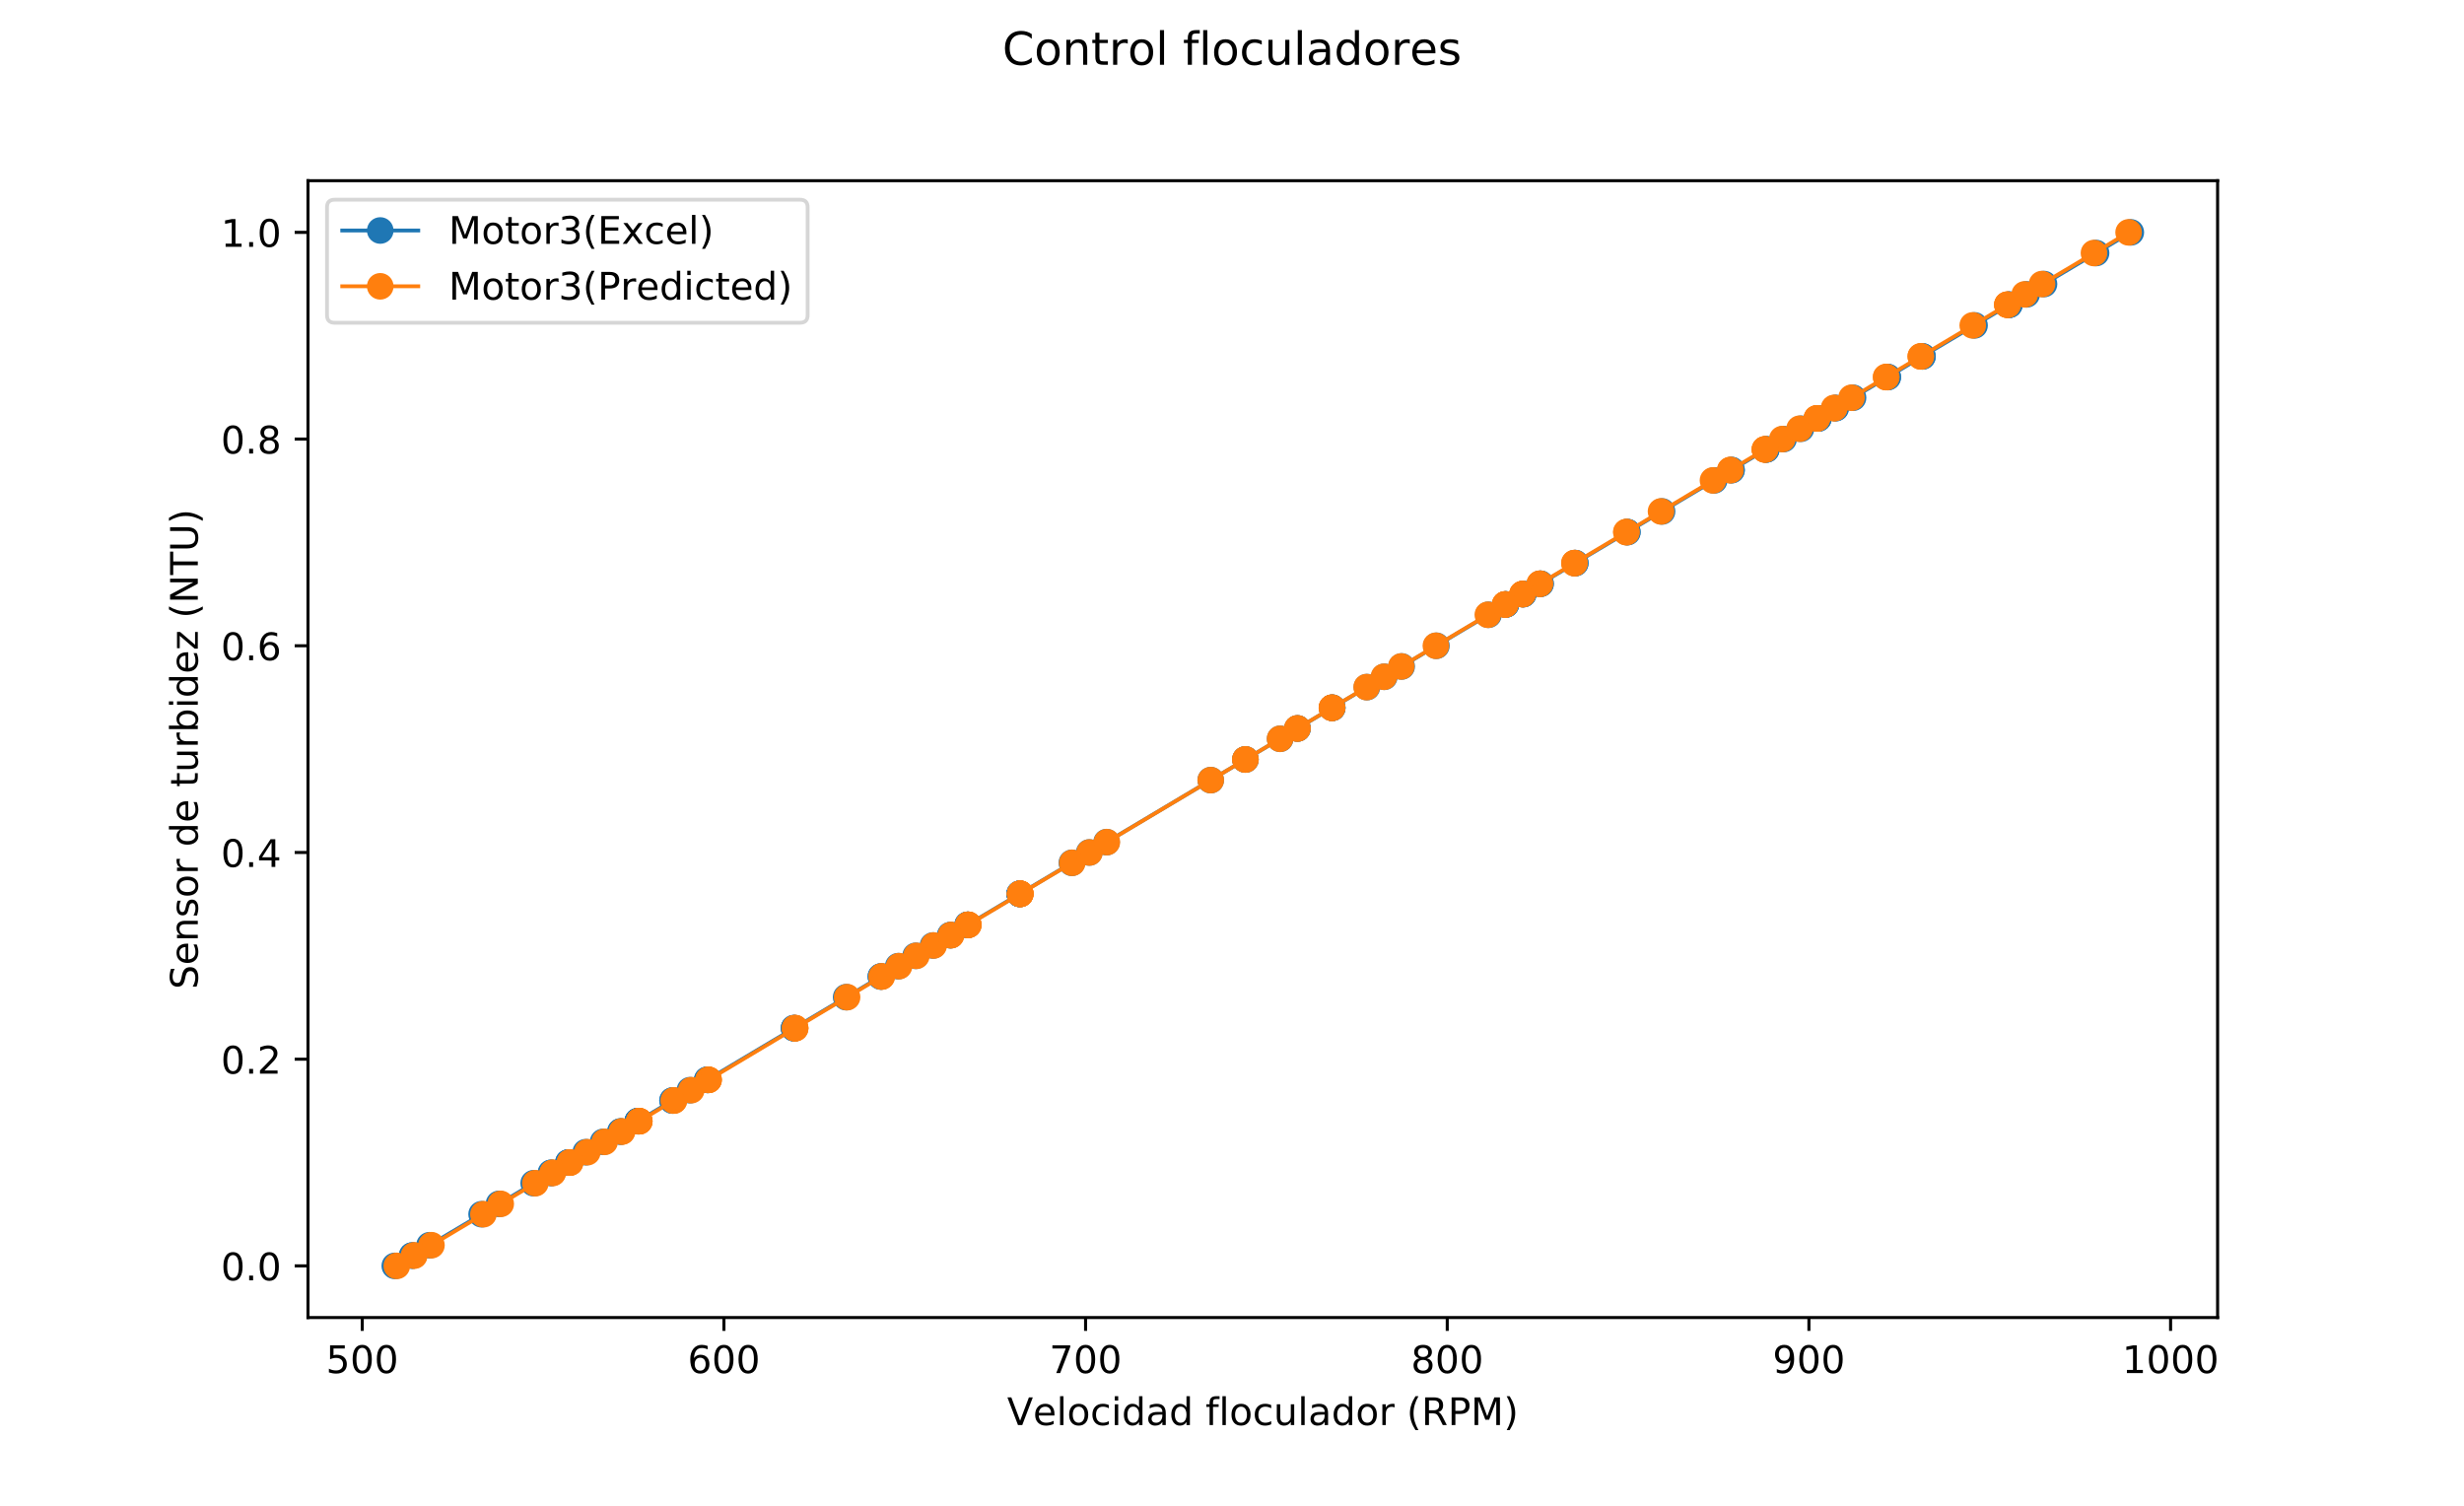 <?xml version="1.0" encoding="utf-8" standalone="no"?>
<!DOCTYPE svg PUBLIC "-//W3C//DTD SVG 1.1//EN"
  "http://www.w3.org/Graphics/SVG/1.1/DTD/svg11.dtd">
<!-- Created with matplotlib (https://matplotlib.org/) -->
<svg height="396pt" version="1.1" viewBox="0 0 648 396" width="648pt" xmlns="http://www.w3.org/2000/svg" xmlns:xlink="http://www.w3.org/1999/xlink">
 <defs>
  <style type="text/css">
*{stroke-linecap:butt;stroke-linejoin:round;}
  </style>
 </defs>
 <g id="figure_1">
  <g id="patch_1">
   <path d="M 0 396 
L 648 396 
L 648 0 
L 0 0 
z
" style="fill:#ffffff;"/>
  </g>
  <g id="axes_1">
   <g id="patch_2">
    <path d="M 81 346.5 
L 583.2 346.5 
L 583.2 47.52 
L 81 47.52 
z
" style="fill:#ffffff;"/>
   </g>
   <g id="matplotlib.axis_1">
    <g id="xtick_1">
     <g id="line2d_1">
      <defs>
       <path d="M 0 0 
L 0 3.5 
" id="m580322fcb8" style="stroke:#000000;stroke-width:0.8;"/>
      </defs>
      <g>
       <use style="stroke:#000000;stroke-width:0.8;" x="95.267" xlink:href="#m580322fcb8" y="346.5"/>
      </g>
     </g>
     <g id="text_1">
      <!-- 500 -->
      <defs>
       <path d="M 10.797 72.906 
L 49.516 72.906 
L 49.516 64.594 
L 19.828 64.594 
L 19.828 46.734 
Q 21.969 47.469 24.109 47.828 
Q 26.266 48.188 28.422 48.188 
Q 40.625 48.188 47.75 41.5 
Q 54.891 34.812 54.891 23.391 
Q 54.891 11.625 47.562 5.094 
Q 40.234 -1.422 26.906 -1.422 
Q 22.312 -1.422 17.547 -0.641 
Q 12.797 0.141 7.719 1.703 
L 7.719 11.625 
Q 12.109 9.234 16.797 8.062 
Q 21.484 6.891 26.703 6.891 
Q 35.156 6.891 40.078 11.328 
Q 45.016 15.766 45.016 23.391 
Q 45.016 31 40.078 35.438 
Q 35.156 39.891 26.703 39.891 
Q 22.75 39.891 18.812 39.016 
Q 14.891 38.141 10.797 36.281 
z
" id="DejaVuSans-53"/>
       <path d="M 31.781 66.406 
Q 24.172 66.406 20.328 58.906 
Q 16.5 51.422 16.5 36.375 
Q 16.5 21.391 20.328 13.891 
Q 24.172 6.391 31.781 6.391 
Q 39.453 6.391 43.281 13.891 
Q 47.125 21.391 47.125 36.375 
Q 47.125 51.422 43.281 58.906 
Q 39.453 66.406 31.781 66.406 
z
M 31.781 74.219 
Q 44.047 74.219 50.516 64.516 
Q 56.984 54.828 56.984 36.375 
Q 56.984 17.969 50.516 8.266 
Q 44.047 -1.422 31.781 -1.422 
Q 19.531 -1.422 13.062 8.266 
Q 6.594 17.969 6.594 36.375 
Q 6.594 54.828 13.062 64.516 
Q 19.531 74.219 31.781 74.219 
z
" id="DejaVuSans-48"/>
      </defs>
      <g transform="translate(85.723 361.098)scale(0.1 -0.1)">
       <use xlink:href="#DejaVuSans-53"/>
       <use x="63.623" xlink:href="#DejaVuSans-48"/>
       <use x="127.246" xlink:href="#DejaVuSans-48"/>
      </g>
     </g>
    </g>
    <g id="xtick_2">
     <g id="line2d_2">
      <g>
       <use style="stroke:#000000;stroke-width:0.8;" x="190.381" xlink:href="#m580322fcb8" y="346.5"/>
      </g>
     </g>
     <g id="text_2">
      <!-- 600 -->
      <defs>
       <path d="M 33.016 40.375 
Q 26.375 40.375 22.484 35.828 
Q 18.609 31.297 18.609 23.391 
Q 18.609 15.531 22.484 10.953 
Q 26.375 6.391 33.016 6.391 
Q 39.656 6.391 43.531 10.953 
Q 47.406 15.531 47.406 23.391 
Q 47.406 31.297 43.531 35.828 
Q 39.656 40.375 33.016 40.375 
z
M 52.594 71.297 
L 52.594 62.312 
Q 48.875 64.062 45.094 64.984 
Q 41.312 65.922 37.594 65.922 
Q 27.828 65.922 22.672 59.328 
Q 17.531 52.734 16.797 39.406 
Q 19.672 43.656 24.016 45.922 
Q 28.375 48.188 33.594 48.188 
Q 44.578 48.188 50.953 41.516 
Q 57.328 34.859 57.328 23.391 
Q 57.328 12.156 50.688 5.359 
Q 44.047 -1.422 33.016 -1.422 
Q 20.359 -1.422 13.672 8.266 
Q 6.984 17.969 6.984 36.375 
Q 6.984 53.656 15.188 63.938 
Q 23.391 74.219 37.203 74.219 
Q 40.922 74.219 44.703 73.484 
Q 48.484 72.75 52.594 71.297 
z
" id="DejaVuSans-54"/>
      </defs>
      <g transform="translate(180.837 361.098)scale(0.1 -0.1)">
       <use xlink:href="#DejaVuSans-54"/>
       <use x="63.623" xlink:href="#DejaVuSans-48"/>
       <use x="127.246" xlink:href="#DejaVuSans-48"/>
      </g>
     </g>
    </g>
    <g id="xtick_3">
     <g id="line2d_3">
      <g>
       <use style="stroke:#000000;stroke-width:0.8;" x="285.494" xlink:href="#m580322fcb8" y="346.5"/>
      </g>
     </g>
     <g id="text_3">
      <!-- 700 -->
      <defs>
       <path d="M 8.203 72.906 
L 55.078 72.906 
L 55.078 68.703 
L 28.609 0 
L 18.312 0 
L 43.219 64.594 
L 8.203 64.594 
z
" id="DejaVuSans-55"/>
      </defs>
      <g transform="translate(275.951 361.098)scale(0.1 -0.1)">
       <use xlink:href="#DejaVuSans-55"/>
       <use x="63.623" xlink:href="#DejaVuSans-48"/>
       <use x="127.246" xlink:href="#DejaVuSans-48"/>
      </g>
     </g>
    </g>
    <g id="xtick_4">
     <g id="line2d_4">
      <g>
       <use style="stroke:#000000;stroke-width:0.8;" x="380.608" xlink:href="#m580322fcb8" y="346.5"/>
      </g>
     </g>
     <g id="text_4">
      <!-- 800 -->
      <defs>
       <path d="M 31.781 34.625 
Q 24.75 34.625 20.719 30.859 
Q 16.703 27.094 16.703 20.516 
Q 16.703 13.922 20.719 10.156 
Q 24.75 6.391 31.781 6.391 
Q 38.812 6.391 42.859 10.172 
Q 46.922 13.969 46.922 20.516 
Q 46.922 27.094 42.891 30.859 
Q 38.875 34.625 31.781 34.625 
z
M 21.922 38.812 
Q 15.578 40.375 12.031 44.719 
Q 8.5 49.078 8.5 55.328 
Q 8.5 64.062 14.719 69.141 
Q 20.953 74.219 31.781 74.219 
Q 42.672 74.219 48.875 69.141 
Q 55.078 64.062 55.078 55.328 
Q 55.078 49.078 51.531 44.719 
Q 48 40.375 41.703 38.812 
Q 48.828 37.156 52.797 32.312 
Q 56.781 27.484 56.781 20.516 
Q 56.781 9.906 50.312 4.234 
Q 43.844 -1.422 31.781 -1.422 
Q 19.734 -1.422 13.25 4.234 
Q 6.781 9.906 6.781 20.516 
Q 6.781 27.484 10.781 32.312 
Q 14.797 37.156 21.922 38.812 
z
M 18.312 54.391 
Q 18.312 48.734 21.844 45.562 
Q 25.391 42.391 31.781 42.391 
Q 38.141 42.391 41.719 45.562 
Q 45.312 48.734 45.312 54.391 
Q 45.312 60.062 41.719 63.234 
Q 38.141 66.406 31.781 66.406 
Q 25.391 66.406 21.844 63.234 
Q 18.312 60.062 18.312 54.391 
z
" id="DejaVuSans-56"/>
      </defs>
      <g transform="translate(371.064 361.098)scale(0.1 -0.1)">
       <use xlink:href="#DejaVuSans-56"/>
       <use x="63.623" xlink:href="#DejaVuSans-48"/>
       <use x="127.246" xlink:href="#DejaVuSans-48"/>
      </g>
     </g>
    </g>
    <g id="xtick_5">
     <g id="line2d_5">
      <g>
       <use style="stroke:#000000;stroke-width:0.8;" x="475.722" xlink:href="#m580322fcb8" y="346.5"/>
      </g>
     </g>
     <g id="text_5">
      <!-- 900 -->
      <defs>
       <path d="M 10.984 1.516 
L 10.984 10.5 
Q 14.703 8.734 18.5 7.812 
Q 22.312 6.891 25.984 6.891 
Q 35.75 6.891 40.891 13.453 
Q 46.047 20.016 46.781 33.406 
Q 43.953 29.203 39.594 26.953 
Q 35.25 24.703 29.984 24.703 
Q 19.047 24.703 12.672 31.312 
Q 6.297 37.938 6.297 49.422 
Q 6.297 60.641 12.938 67.422 
Q 19.578 74.219 30.609 74.219 
Q 43.266 74.219 49.922 64.516 
Q 56.594 54.828 56.594 36.375 
Q 56.594 19.141 48.406 8.859 
Q 40.234 -1.422 26.422 -1.422 
Q 22.703 -1.422 18.891 -0.688 
Q 15.094 0.047 10.984 1.516 
z
M 30.609 32.422 
Q 37.25 32.422 41.125 36.953 
Q 45.016 41.5 45.016 49.422 
Q 45.016 57.281 41.125 61.844 
Q 37.25 66.406 30.609 66.406 
Q 23.969 66.406 20.094 61.844 
Q 16.219 57.281 16.219 49.422 
Q 16.219 41.5 20.094 36.953 
Q 23.969 32.422 30.609 32.422 
z
" id="DejaVuSans-57"/>
      </defs>
      <g transform="translate(466.178 361.098)scale(0.1 -0.1)">
       <use xlink:href="#DejaVuSans-57"/>
       <use x="63.623" xlink:href="#DejaVuSans-48"/>
       <use x="127.246" xlink:href="#DejaVuSans-48"/>
      </g>
     </g>
    </g>
    <g id="xtick_6">
     <g id="line2d_6">
      <g>
       <use style="stroke:#000000;stroke-width:0.8;" x="570.835" xlink:href="#m580322fcb8" y="346.5"/>
      </g>
     </g>
     <g id="text_6">
      <!-- 1000 -->
      <defs>
       <path d="M 12.406 8.297 
L 28.516 8.297 
L 28.516 63.922 
L 10.984 60.406 
L 10.984 69.391 
L 28.422 72.906 
L 38.281 72.906 
L 38.281 8.297 
L 54.391 8.297 
L 54.391 0 
L 12.406 0 
z
" id="DejaVuSans-49"/>
      </defs>
      <g transform="translate(558.11 361.098)scale(0.1 -0.1)">
       <use xlink:href="#DejaVuSans-49"/>
       <use x="63.623" xlink:href="#DejaVuSans-48"/>
       <use x="127.246" xlink:href="#DejaVuSans-48"/>
       <use x="190.869" xlink:href="#DejaVuSans-48"/>
      </g>
     </g>
    </g>
    <g id="text_7">
     <!-- Velocidad floculador (RPM) -->
     <defs>
      <path d="M 28.609 0 
L 0.781 72.906 
L 11.078 72.906 
L 34.188 11.531 
L 57.328 72.906 
L 67.578 72.906 
L 39.797 0 
z
" id="DejaVuSans-86"/>
      <path d="M 56.203 29.594 
L 56.203 25.203 
L 14.891 25.203 
Q 15.484 15.922 20.484 11.062 
Q 25.484 6.203 34.422 6.203 
Q 39.594 6.203 44.453 7.469 
Q 49.312 8.734 54.109 11.281 
L 54.109 2.781 
Q 49.266 0.734 44.188 -0.344 
Q 39.109 -1.422 33.891 -1.422 
Q 20.797 -1.422 13.156 6.188 
Q 5.516 13.812 5.516 26.812 
Q 5.516 40.234 12.766 48.109 
Q 20.016 56 32.328 56 
Q 43.359 56 49.781 48.891 
Q 56.203 41.797 56.203 29.594 
z
M 47.219 32.234 
Q 47.125 39.594 43.094 43.984 
Q 39.062 48.391 32.422 48.391 
Q 24.906 48.391 20.391 44.141 
Q 15.875 39.891 15.188 32.172 
z
" id="DejaVuSans-101"/>
      <path d="M 9.422 75.984 
L 18.406 75.984 
L 18.406 0 
L 9.422 0 
z
" id="DejaVuSans-108"/>
      <path d="M 30.609 48.391 
Q 23.391 48.391 19.188 42.75 
Q 14.984 37.109 14.984 27.297 
Q 14.984 17.484 19.156 11.844 
Q 23.344 6.203 30.609 6.203 
Q 37.797 6.203 41.984 11.859 
Q 46.188 17.531 46.188 27.297 
Q 46.188 37.016 41.984 42.703 
Q 37.797 48.391 30.609 48.391 
z
M 30.609 56 
Q 42.328 56 49.016 48.375 
Q 55.719 40.766 55.719 27.297 
Q 55.719 13.875 49.016 6.219 
Q 42.328 -1.422 30.609 -1.422 
Q 18.844 -1.422 12.172 6.219 
Q 5.516 13.875 5.516 27.297 
Q 5.516 40.766 12.172 48.375 
Q 18.844 56 30.609 56 
z
" id="DejaVuSans-111"/>
      <path d="M 48.781 52.594 
L 48.781 44.188 
Q 44.969 46.297 41.141 47.344 
Q 37.312 48.391 33.406 48.391 
Q 24.656 48.391 19.812 42.844 
Q 14.984 37.312 14.984 27.297 
Q 14.984 17.281 19.812 11.734 
Q 24.656 6.203 33.406 6.203 
Q 37.312 6.203 41.141 7.25 
Q 44.969 8.297 48.781 10.406 
L 48.781 2.094 
Q 45.016 0.344 40.984 -0.531 
Q 36.969 -1.422 32.422 -1.422 
Q 20.062 -1.422 12.781 6.344 
Q 5.516 14.109 5.516 27.297 
Q 5.516 40.672 12.859 48.328 
Q 20.219 56 33.016 56 
Q 37.156 56 41.109 55.141 
Q 45.062 54.297 48.781 52.594 
z
" id="DejaVuSans-99"/>
      <path d="M 9.422 54.688 
L 18.406 54.688 
L 18.406 0 
L 9.422 0 
z
M 9.422 75.984 
L 18.406 75.984 
L 18.406 64.594 
L 9.422 64.594 
z
" id="DejaVuSans-105"/>
      <path d="M 45.406 46.391 
L 45.406 75.984 
L 54.391 75.984 
L 54.391 0 
L 45.406 0 
L 45.406 8.203 
Q 42.578 3.328 38.25 0.953 
Q 33.938 -1.422 27.875 -1.422 
Q 17.969 -1.422 11.734 6.484 
Q 5.516 14.406 5.516 27.297 
Q 5.516 40.188 11.734 48.094 
Q 17.969 56 27.875 56 
Q 33.938 56 38.25 53.625 
Q 42.578 51.266 45.406 46.391 
z
M 14.797 27.297 
Q 14.797 17.391 18.875 11.75 
Q 22.953 6.109 30.078 6.109 
Q 37.203 6.109 41.297 11.75 
Q 45.406 17.391 45.406 27.297 
Q 45.406 37.203 41.297 42.844 
Q 37.203 48.484 30.078 48.484 
Q 22.953 48.484 18.875 42.844 
Q 14.797 37.203 14.797 27.297 
z
" id="DejaVuSans-100"/>
      <path d="M 34.281 27.484 
Q 23.391 27.484 19.188 25 
Q 14.984 22.516 14.984 16.5 
Q 14.984 11.719 18.141 8.906 
Q 21.297 6.109 26.703 6.109 
Q 34.188 6.109 38.703 11.406 
Q 43.219 16.703 43.219 25.484 
L 43.219 27.484 
z
M 52.203 31.203 
L 52.203 0 
L 43.219 0 
L 43.219 8.297 
Q 40.141 3.328 35.547 0.953 
Q 30.953 -1.422 24.312 -1.422 
Q 15.922 -1.422 10.953 3.297 
Q 6 8.016 6 15.922 
Q 6 25.141 12.172 29.828 
Q 18.359 34.516 30.609 34.516 
L 43.219 34.516 
L 43.219 35.406 
Q 43.219 41.609 39.141 45 
Q 35.062 48.391 27.688 48.391 
Q 23 48.391 18.547 47.266 
Q 14.109 46.141 10.016 43.891 
L 10.016 52.203 
Q 14.938 54.109 19.578 55.047 
Q 24.219 56 28.609 56 
Q 40.484 56 46.344 49.844 
Q 52.203 43.703 52.203 31.203 
z
" id="DejaVuSans-97"/>
      <path id="DejaVuSans-32"/>
      <path d="M 37.109 75.984 
L 37.109 68.5 
L 28.516 68.5 
Q 23.688 68.5 21.797 66.547 
Q 19.922 64.594 19.922 59.516 
L 19.922 54.688 
L 34.719 54.688 
L 34.719 47.703 
L 19.922 47.703 
L 19.922 0 
L 10.891 0 
L 10.891 47.703 
L 2.297 47.703 
L 2.297 54.688 
L 10.891 54.688 
L 10.891 58.5 
Q 10.891 67.625 15.141 71.797 
Q 19.391 75.984 28.609 75.984 
z
" id="DejaVuSans-102"/>
      <path d="M 8.5 21.578 
L 8.5 54.688 
L 17.484 54.688 
L 17.484 21.922 
Q 17.484 14.156 20.5 10.266 
Q 23.531 6.391 29.594 6.391 
Q 36.859 6.391 41.078 11.031 
Q 45.312 15.672 45.312 23.688 
L 45.312 54.688 
L 54.297 54.688 
L 54.297 0 
L 45.312 0 
L 45.312 8.406 
Q 42.047 3.422 37.719 1 
Q 33.406 -1.422 27.688 -1.422 
Q 18.266 -1.422 13.375 4.438 
Q 8.5 10.297 8.5 21.578 
z
M 31.109 56 
z
" id="DejaVuSans-117"/>
      <path d="M 41.109 46.297 
Q 39.594 47.172 37.812 47.578 
Q 36.031 48 33.891 48 
Q 26.266 48 22.188 43.047 
Q 18.109 38.094 18.109 28.812 
L 18.109 0 
L 9.078 0 
L 9.078 54.688 
L 18.109 54.688 
L 18.109 46.188 
Q 20.953 51.172 25.484 53.578 
Q 30.031 56 36.531 56 
Q 37.453 56 38.578 55.875 
Q 39.703 55.766 41.062 55.516 
z
" id="DejaVuSans-114"/>
      <path d="M 31 75.875 
Q 24.469 64.656 21.281 53.656 
Q 18.109 42.672 18.109 31.391 
Q 18.109 20.125 21.312 9.062 
Q 24.516 -2 31 -13.188 
L 23.188 -13.188 
Q 15.875 -1.703 12.234 9.375 
Q 8.594 20.453 8.594 31.391 
Q 8.594 42.281 12.203 53.312 
Q 15.828 64.359 23.188 75.875 
z
" id="DejaVuSans-40"/>
      <path d="M 44.391 34.188 
Q 47.562 33.109 50.562 29.594 
Q 53.562 26.078 56.594 19.922 
L 66.609 0 
L 56 0 
L 46.688 18.703 
Q 43.062 26.031 39.672 28.422 
Q 36.281 30.812 30.422 30.812 
L 19.672 30.812 
L 19.672 0 
L 9.812 0 
L 9.812 72.906 
L 32.078 72.906 
Q 44.578 72.906 50.734 67.672 
Q 56.891 62.453 56.891 51.906 
Q 56.891 45.016 53.688 40.469 
Q 50.484 35.938 44.391 34.188 
z
M 19.672 64.797 
L 19.672 38.922 
L 32.078 38.922 
Q 39.203 38.922 42.844 42.219 
Q 46.484 45.516 46.484 51.906 
Q 46.484 58.297 42.844 61.547 
Q 39.203 64.797 32.078 64.797 
z
" id="DejaVuSans-82"/>
      <path d="M 19.672 64.797 
L 19.672 37.406 
L 32.078 37.406 
Q 38.969 37.406 42.719 40.969 
Q 46.484 44.531 46.484 51.125 
Q 46.484 57.672 42.719 61.234 
Q 38.969 64.797 32.078 64.797 
z
M 9.812 72.906 
L 32.078 72.906 
Q 44.344 72.906 50.609 67.359 
Q 56.891 61.812 56.891 51.125 
Q 56.891 40.328 50.609 34.812 
Q 44.344 29.297 32.078 29.297 
L 19.672 29.297 
L 19.672 0 
L 9.812 0 
z
" id="DejaVuSans-80"/>
      <path d="M 9.812 72.906 
L 24.516 72.906 
L 43.109 23.297 
L 61.812 72.906 
L 76.516 72.906 
L 76.516 0 
L 66.891 0 
L 66.891 64.016 
L 48.094 14.016 
L 38.188 14.016 
L 19.391 64.016 
L 19.391 0 
L 9.812 0 
z
" id="DejaVuSans-77"/>
      <path d="M 8.016 75.875 
L 15.828 75.875 
Q 23.141 64.359 26.781 53.312 
Q 30.422 42.281 30.422 31.391 
Q 30.422 20.453 26.781 9.375 
Q 23.141 -1.703 15.828 -13.188 
L 8.016 -13.188 
Q 14.5 -2 17.703 9.062 
Q 20.906 20.125 20.906 31.391 
Q 20.906 42.672 17.703 53.656 
Q 14.5 64.656 8.016 75.875 
z
" id="DejaVuSans-41"/>
     </defs>
     <g transform="translate(264.858 374.777)scale(0.1 -0.1)">
      <use xlink:href="#DejaVuSans-86"/>
      <use x="68.299" xlink:href="#DejaVuSans-101"/>
      <use x="129.822" xlink:href="#DejaVuSans-108"/>
      <use x="157.605" xlink:href="#DejaVuSans-111"/>
      <use x="218.787" xlink:href="#DejaVuSans-99"/>
      <use x="273.768" xlink:href="#DejaVuSans-105"/>
      <use x="301.551" xlink:href="#DejaVuSans-100"/>
      <use x="365.027" xlink:href="#DejaVuSans-97"/>
      <use x="426.307" xlink:href="#DejaVuSans-100"/>
      <use x="489.783" xlink:href="#DejaVuSans-32"/>
      <use x="521.57" xlink:href="#DejaVuSans-102"/>
      <use x="556.775" xlink:href="#DejaVuSans-108"/>
      <use x="584.559" xlink:href="#DejaVuSans-111"/>
      <use x="645.74" xlink:href="#DejaVuSans-99"/>
      <use x="700.721" xlink:href="#DejaVuSans-117"/>
      <use x="764.1" xlink:href="#DejaVuSans-108"/>
      <use x="791.883" xlink:href="#DejaVuSans-97"/>
      <use x="853.162" xlink:href="#DejaVuSans-100"/>
      <use x="916.639" xlink:href="#DejaVuSans-111"/>
      <use x="977.82" xlink:href="#DejaVuSans-114"/>
      <use x="1018.934" xlink:href="#DejaVuSans-32"/>
      <use x="1050.721" xlink:href="#DejaVuSans-40"/>
      <use x="1089.734" xlink:href="#DejaVuSans-82"/>
      <use x="1159.217" xlink:href="#DejaVuSans-80"/>
      <use x="1219.52" xlink:href="#DejaVuSans-77"/>
      <use x="1305.799" xlink:href="#DejaVuSans-41"/>
     </g>
    </g>
   </g>
   <g id="matplotlib.axis_2">
    <g id="ytick_1">
     <g id="line2d_7">
      <defs>
       <path d="M 0 0 
L -3.5 0 
" id="mbd4994cabd" style="stroke:#000000;stroke-width:0.8;"/>
      </defs>
      <g>
       <use style="stroke:#000000;stroke-width:0.8;" x="81" xlink:href="#mbd4994cabd" y="332.91"/>
      </g>
     </g>
     <g id="text_8">
      <!-- 0.0 -->
      <defs>
       <path d="M 10.688 12.406 
L 21 12.406 
L 21 0 
L 10.688 0 
z
" id="DejaVuSans-46"/>
      </defs>
      <g transform="translate(58.097 336.709)scale(0.1 -0.1)">
       <use xlink:href="#DejaVuSans-48"/>
       <use x="63.623" xlink:href="#DejaVuSans-46"/>
       <use x="95.41" xlink:href="#DejaVuSans-48"/>
      </g>
     </g>
    </g>
    <g id="ytick_2">
     <g id="line2d_8">
      <g>
       <use style="stroke:#000000;stroke-width:0.8;" x="81" xlink:href="#mbd4994cabd" y="278.55"/>
      </g>
     </g>
     <g id="text_9">
      <!-- 0.2 -->
      <defs>
       <path d="M 19.188 8.297 
L 53.609 8.297 
L 53.609 0 
L 7.328 0 
L 7.328 8.297 
Q 12.938 14.109 22.625 23.891 
Q 32.328 33.688 34.812 36.531 
Q 39.547 41.844 41.422 45.531 
Q 43.312 49.219 43.312 52.781 
Q 43.312 58.594 39.234 62.25 
Q 35.156 65.922 28.609 65.922 
Q 23.969 65.922 18.812 64.312 
Q 13.672 62.703 7.812 59.422 
L 7.812 69.391 
Q 13.766 71.781 18.938 73 
Q 24.125 74.219 28.422 74.219 
Q 39.75 74.219 46.484 68.547 
Q 53.219 62.891 53.219 53.422 
Q 53.219 48.922 51.531 44.891 
Q 49.859 40.875 45.406 35.406 
Q 44.188 33.984 37.641 27.219 
Q 31.109 20.453 19.188 8.297 
z
" id="DejaVuSans-50"/>
      </defs>
      <g transform="translate(58.097 282.349)scale(0.1 -0.1)">
       <use xlink:href="#DejaVuSans-48"/>
       <use x="63.623" xlink:href="#DejaVuSans-46"/>
       <use x="95.41" xlink:href="#DejaVuSans-50"/>
      </g>
     </g>
    </g>
    <g id="ytick_3">
     <g id="line2d_9">
      <g>
       <use style="stroke:#000000;stroke-width:0.8;" x="81" xlink:href="#mbd4994cabd" y="224.19"/>
      </g>
     </g>
     <g id="text_10">
      <!-- 0.4 -->
      <defs>
       <path d="M 37.797 64.312 
L 12.891 25.391 
L 37.797 25.391 
z
M 35.203 72.906 
L 47.609 72.906 
L 47.609 25.391 
L 58.016 25.391 
L 58.016 17.188 
L 47.609 17.188 
L 47.609 0 
L 37.797 0 
L 37.797 17.188 
L 4.891 17.188 
L 4.891 26.703 
z
" id="DejaVuSans-52"/>
      </defs>
      <g transform="translate(58.097 227.989)scale(0.1 -0.1)">
       <use xlink:href="#DejaVuSans-48"/>
       <use x="63.623" xlink:href="#DejaVuSans-46"/>
       <use x="95.41" xlink:href="#DejaVuSans-52"/>
      </g>
     </g>
    </g>
    <g id="ytick_4">
     <g id="line2d_10">
      <g>
       <use style="stroke:#000000;stroke-width:0.8;" x="81" xlink:href="#mbd4994cabd" y="169.83"/>
      </g>
     </g>
     <g id="text_11">
      <!-- 0.6 -->
      <g transform="translate(58.097 173.629)scale(0.1 -0.1)">
       <use xlink:href="#DejaVuSans-48"/>
       <use x="63.623" xlink:href="#DejaVuSans-46"/>
       <use x="95.41" xlink:href="#DejaVuSans-54"/>
      </g>
     </g>
    </g>
    <g id="ytick_5">
     <g id="line2d_11">
      <g>
       <use style="stroke:#000000;stroke-width:0.8;" x="81" xlink:href="#mbd4994cabd" y="115.47"/>
      </g>
     </g>
     <g id="text_12">
      <!-- 0.8 -->
      <g transform="translate(58.097 119.269)scale(0.1 -0.1)">
       <use xlink:href="#DejaVuSans-48"/>
       <use x="63.623" xlink:href="#DejaVuSans-46"/>
       <use x="95.41" xlink:href="#DejaVuSans-56"/>
      </g>
     </g>
    </g>
    <g id="ytick_6">
     <g id="line2d_12">
      <g>
       <use style="stroke:#000000;stroke-width:0.8;" x="81" xlink:href="#mbd4994cabd" y="61.11"/>
      </g>
     </g>
     <g id="text_13">
      <!-- 1.0 -->
      <g transform="translate(58.097 64.909)scale(0.1 -0.1)">
       <use xlink:href="#DejaVuSans-49"/>
       <use x="63.623" xlink:href="#DejaVuSans-46"/>
       <use x="95.41" xlink:href="#DejaVuSans-48"/>
      </g>
     </g>
    </g>
    <g id="text_14">
     <!-- Sensor de turbidez (NTU) -->
     <defs>
      <path d="M 53.516 70.516 
L 53.516 60.891 
Q 47.906 63.578 42.922 64.891 
Q 37.938 66.219 33.297 66.219 
Q 25.25 66.219 20.875 63.094 
Q 16.5 59.969 16.5 54.203 
Q 16.5 49.359 19.406 46.891 
Q 22.312 44.438 30.422 42.922 
L 36.375 41.703 
Q 47.406 39.594 52.656 34.297 
Q 57.906 29 57.906 20.125 
Q 57.906 9.516 50.797 4.047 
Q 43.703 -1.422 29.984 -1.422 
Q 24.812 -1.422 18.969 -0.25 
Q 13.141 0.922 6.891 3.219 
L 6.891 13.375 
Q 12.891 10.016 18.656 8.297 
Q 24.422 6.594 29.984 6.594 
Q 38.422 6.594 43.016 9.906 
Q 47.609 13.234 47.609 19.391 
Q 47.609 24.75 44.312 27.781 
Q 41.016 30.812 33.5 32.328 
L 27.484 33.5 
Q 16.453 35.688 11.516 40.375 
Q 6.594 45.062 6.594 53.422 
Q 6.594 63.094 13.406 68.656 
Q 20.219 74.219 32.172 74.219 
Q 37.312 74.219 42.625 73.281 
Q 47.953 72.359 53.516 70.516 
z
" id="DejaVuSans-83"/>
      <path d="M 54.891 33.016 
L 54.891 0 
L 45.906 0 
L 45.906 32.719 
Q 45.906 40.484 42.875 44.328 
Q 39.844 48.188 33.797 48.188 
Q 26.516 48.188 22.312 43.547 
Q 18.109 38.922 18.109 30.906 
L 18.109 0 
L 9.078 0 
L 9.078 54.688 
L 18.109 54.688 
L 18.109 46.188 
Q 21.344 51.125 25.703 53.562 
Q 30.078 56 35.797 56 
Q 45.219 56 50.047 50.172 
Q 54.891 44.344 54.891 33.016 
z
" id="DejaVuSans-110"/>
      <path d="M 44.281 53.078 
L 44.281 44.578 
Q 40.484 46.531 36.375 47.5 
Q 32.281 48.484 27.875 48.484 
Q 21.188 48.484 17.844 46.438 
Q 14.5 44.391 14.5 40.281 
Q 14.5 37.156 16.891 35.375 
Q 19.281 33.594 26.516 31.984 
L 29.594 31.297 
Q 39.156 29.25 43.188 25.516 
Q 47.219 21.781 47.219 15.094 
Q 47.219 7.469 41.188 3.016 
Q 35.156 -1.422 24.609 -1.422 
Q 20.219 -1.422 15.453 -0.562 
Q 10.688 0.297 5.422 2 
L 5.422 11.281 
Q 10.406 8.688 15.234 7.391 
Q 20.062 6.109 24.812 6.109 
Q 31.156 6.109 34.562 8.281 
Q 37.984 10.453 37.984 14.406 
Q 37.984 18.062 35.516 20.016 
Q 33.062 21.969 24.703 23.781 
L 21.578 24.516 
Q 13.234 26.266 9.516 29.906 
Q 5.812 33.547 5.812 39.891 
Q 5.812 47.609 11.281 51.797 
Q 16.75 56 26.812 56 
Q 31.781 56 36.172 55.266 
Q 40.578 54.547 44.281 53.078 
z
" id="DejaVuSans-115"/>
      <path d="M 18.312 70.219 
L 18.312 54.688 
L 36.812 54.688 
L 36.812 47.703 
L 18.312 47.703 
L 18.312 18.016 
Q 18.312 11.328 20.141 9.422 
Q 21.969 7.516 27.594 7.516 
L 36.812 7.516 
L 36.812 0 
L 27.594 0 
Q 17.188 0 13.234 3.875 
Q 9.281 7.766 9.281 18.016 
L 9.281 47.703 
L 2.688 47.703 
L 2.688 54.688 
L 9.281 54.688 
L 9.281 70.219 
z
" id="DejaVuSans-116"/>
      <path d="M 48.688 27.297 
Q 48.688 37.203 44.609 42.844 
Q 40.531 48.484 33.406 48.484 
Q 26.266 48.484 22.188 42.844 
Q 18.109 37.203 18.109 27.297 
Q 18.109 17.391 22.188 11.75 
Q 26.266 6.109 33.406 6.109 
Q 40.531 6.109 44.609 11.75 
Q 48.688 17.391 48.688 27.297 
z
M 18.109 46.391 
Q 20.953 51.266 25.266 53.625 
Q 29.594 56 35.594 56 
Q 45.562 56 51.781 48.094 
Q 58.016 40.188 58.016 27.297 
Q 58.016 14.406 51.781 6.484 
Q 45.562 -1.422 35.594 -1.422 
Q 29.594 -1.422 25.266 0.953 
Q 20.953 3.328 18.109 8.203 
L 18.109 0 
L 9.078 0 
L 9.078 75.984 
L 18.109 75.984 
z
" id="DejaVuSans-98"/>
      <path d="M 5.516 54.688 
L 48.188 54.688 
L 48.188 46.484 
L 14.406 7.172 
L 48.188 7.172 
L 48.188 0 
L 4.297 0 
L 4.297 8.203 
L 38.094 47.516 
L 5.516 47.516 
z
" id="DejaVuSans-122"/>
      <path d="M 9.812 72.906 
L 23.094 72.906 
L 55.422 11.922 
L 55.422 72.906 
L 64.984 72.906 
L 64.984 0 
L 51.703 0 
L 19.391 60.984 
L 19.391 0 
L 9.812 0 
z
" id="DejaVuSans-78"/>
      <path d="M -0.297 72.906 
L 61.375 72.906 
L 61.375 64.594 
L 35.5 64.594 
L 35.5 0 
L 25.594 0 
L 25.594 64.594 
L -0.297 64.594 
z
" id="DejaVuSans-84"/>
      <path d="M 8.688 72.906 
L 18.609 72.906 
L 18.609 28.609 
Q 18.609 16.891 22.844 11.734 
Q 27.094 6.594 36.625 6.594 
Q 46.094 6.594 50.344 11.734 
Q 54.594 16.891 54.594 28.609 
L 54.594 72.906 
L 64.5 72.906 
L 64.5 27.391 
Q 64.5 13.141 57.438 5.859 
Q 50.391 -1.422 36.625 -1.422 
Q 22.797 -1.422 15.734 5.859 
Q 8.688 13.141 8.688 27.391 
z
" id="DejaVuSans-85"/>
     </defs>
     <g transform="translate(52.017 260.145)rotate(-90)scale(0.1 -0.1)">
      <use xlink:href="#DejaVuSans-83"/>
      <use x="63.477" xlink:href="#DejaVuSans-101"/>
      <use x="125" xlink:href="#DejaVuSans-110"/>
      <use x="188.379" xlink:href="#DejaVuSans-115"/>
      <use x="240.479" xlink:href="#DejaVuSans-111"/>
      <use x="301.66" xlink:href="#DejaVuSans-114"/>
      <use x="342.773" xlink:href="#DejaVuSans-32"/>
      <use x="374.561" xlink:href="#DejaVuSans-100"/>
      <use x="438.037" xlink:href="#DejaVuSans-101"/>
      <use x="499.561" xlink:href="#DejaVuSans-32"/>
      <use x="531.348" xlink:href="#DejaVuSans-116"/>
      <use x="570.557" xlink:href="#DejaVuSans-117"/>
      <use x="633.936" xlink:href="#DejaVuSans-114"/>
      <use x="675.049" xlink:href="#DejaVuSans-98"/>
      <use x="738.525" xlink:href="#DejaVuSans-105"/>
      <use x="766.309" xlink:href="#DejaVuSans-100"/>
      <use x="829.785" xlink:href="#DejaVuSans-101"/>
      <use x="891.309" xlink:href="#DejaVuSans-122"/>
      <use x="943.799" xlink:href="#DejaVuSans-32"/>
      <use x="975.586" xlink:href="#DejaVuSans-40"/>
      <use x="1014.6" xlink:href="#DejaVuSans-78"/>
      <use x="1089.404" xlink:href="#DejaVuSans-84"/>
      <use x="1150.488" xlink:href="#DejaVuSans-85"/>
      <use x="1223.682" xlink:href="#DejaVuSans-41"/>
     </g>
    </g>
   </g>
   <g id="line2d_13">
    <path clip-path="url(#p76a76202d1)" d="M 163.178 297.576 
L 131.22 316.602 
L 377.755 169.83 
L 176.875 289.422 
L 112.958 327.474 
L 268.184 235.062 
L 327.535 199.728 
L 108.393 330.192 
L 455.367 123.624 
L 268.184 235.062 
L 158.613 300.294 
L 341.231 191.574 
L 254.487 243.216 
L 469.064 115.47 
L 391.451 161.676 
L 268.184 235.062 
L 281.88 226.908 
L 478.195 110.034 
L 268.184 235.062 
L 149.482 305.73 
L 254.487 243.216 
L 437.105 134.496 
L 368.624 175.266 
L 427.975 139.932 
L 268.184 235.062 
L 286.445 224.19 
L 186.005 283.986 
L 154.047 303.012 
L 350.362 186.138 
L 103.827 332.91 
L 208.833 270.396 
L 414.278 148.086 
L 478.195 110.034 
L 149.482 305.73 
L 400.582 156.24 
L 528.415 80.136 
L 208.833 270.396 
L 291.011 221.472 
L 537.545 74.7 
L 140.351 311.166 
L 167.744 294.858 
L 186.005 283.986 
L 427.975 139.932 
L 163.178 297.576 
L 318.404 205.164 
L 405.147 153.522 
L 532.98 77.418 
L 231.66 256.806 
L 560.373 61.11 
L 396.016 158.958 
L 414.278 148.086 
L 245.356 248.652 
L 231.66 256.806 
L 482.76 107.316 
L 167.744 294.858 
L 464.498 118.188 
L 240.791 251.37 
L 528.415 80.136 
L 327.535 199.728 
L 108.393 330.192 
L 249.922 245.934 
L 186.005 283.986 
L 249.922 245.934 
L 176.875 289.422 
L 478.195 110.034 
L 528.415 80.136 
L 396.016 158.958 
L 505.587 93.726 
L 149.482 305.73 
L 400.582 156.24 
L 144.916 308.448 
L 126.655 319.32 
L 236.225 254.088 
L 519.284 85.572 
L 167.744 294.858 
L 464.498 118.188 
L 405.147 153.522 
L 181.44 286.704 
L 359.493 180.702 
L 222.529 262.242 
L 551.242 66.546 
L 496.456 99.162 
L 505.587 93.726 
L 336.665 194.292 
L 364.058 177.984 
L 341.231 191.574 
L 473.629 112.752 
L 400.582 156.24 
L 254.487 243.216 
L 144.916 308.448 
L 350.362 186.138 
L 450.802 126.342 
L 496.456 99.162 
L 350.362 186.138 
L 487.325 104.598 
L 396.016 158.958 
L 167.744 294.858 
L 208.833 270.396 
L 482.76 107.316 
L 464.498 118.188 
L 455.367 123.624 
" style="fill:none;stroke:#1f77b4;stroke-linecap:square;"/>
    <defs>
     <path d="M 0 3 
C 0.796 3 1.559 2.684 2.121 2.121 
C 2.684 1.559 3 0.796 3 0 
C 3 -0.796 2.684 -1.559 2.121 -2.121 
C 1.559 -2.684 0.796 -3 0 -3 
C -0.796 -3 -1.559 -2.684 -2.121 -2.121 
C -2.684 -1.559 -3 -0.796 -3 0 
C -3 0.796 -2.684 1.559 -2.121 2.121 
C -1.559 2.684 -0.796 3 0 3 
z
" id="m7656abab2f" style="stroke:#1f77b4;"/>
    </defs>
    <g clip-path="url(#p76a76202d1)">
     <use style="fill:#1f77b4;stroke:#1f77b4;" x="163.178" xlink:href="#m7656abab2f" y="297.576"/>
     <use style="fill:#1f77b4;stroke:#1f77b4;" x="131.22" xlink:href="#m7656abab2f" y="316.602"/>
     <use style="fill:#1f77b4;stroke:#1f77b4;" x="377.755" xlink:href="#m7656abab2f" y="169.83"/>
     <use style="fill:#1f77b4;stroke:#1f77b4;" x="176.875" xlink:href="#m7656abab2f" y="289.422"/>
     <use style="fill:#1f77b4;stroke:#1f77b4;" x="112.958" xlink:href="#m7656abab2f" y="327.474"/>
     <use style="fill:#1f77b4;stroke:#1f77b4;" x="268.184" xlink:href="#m7656abab2f" y="235.062"/>
     <use style="fill:#1f77b4;stroke:#1f77b4;" x="327.535" xlink:href="#m7656abab2f" y="199.728"/>
     <use style="fill:#1f77b4;stroke:#1f77b4;" x="108.393" xlink:href="#m7656abab2f" y="330.192"/>
     <use style="fill:#1f77b4;stroke:#1f77b4;" x="455.367" xlink:href="#m7656abab2f" y="123.624"/>
     <use style="fill:#1f77b4;stroke:#1f77b4;" x="268.184" xlink:href="#m7656abab2f" y="235.062"/>
     <use style="fill:#1f77b4;stroke:#1f77b4;" x="158.613" xlink:href="#m7656abab2f" y="300.294"/>
     <use style="fill:#1f77b4;stroke:#1f77b4;" x="341.231" xlink:href="#m7656abab2f" y="191.574"/>
     <use style="fill:#1f77b4;stroke:#1f77b4;" x="254.487" xlink:href="#m7656abab2f" y="243.216"/>
     <use style="fill:#1f77b4;stroke:#1f77b4;" x="469.064" xlink:href="#m7656abab2f" y="115.47"/>
     <use style="fill:#1f77b4;stroke:#1f77b4;" x="391.451" xlink:href="#m7656abab2f" y="161.676"/>
     <use style="fill:#1f77b4;stroke:#1f77b4;" x="268.184" xlink:href="#m7656abab2f" y="235.062"/>
     <use style="fill:#1f77b4;stroke:#1f77b4;" x="281.88" xlink:href="#m7656abab2f" y="226.908"/>
     <use style="fill:#1f77b4;stroke:#1f77b4;" x="478.195" xlink:href="#m7656abab2f" y="110.034"/>
     <use style="fill:#1f77b4;stroke:#1f77b4;" x="268.184" xlink:href="#m7656abab2f" y="235.062"/>
     <use style="fill:#1f77b4;stroke:#1f77b4;" x="149.482" xlink:href="#m7656abab2f" y="305.73"/>
     <use style="fill:#1f77b4;stroke:#1f77b4;" x="254.487" xlink:href="#m7656abab2f" y="243.216"/>
     <use style="fill:#1f77b4;stroke:#1f77b4;" x="437.105" xlink:href="#m7656abab2f" y="134.496"/>
     <use style="fill:#1f77b4;stroke:#1f77b4;" x="368.624" xlink:href="#m7656abab2f" y="175.266"/>
     <use style="fill:#1f77b4;stroke:#1f77b4;" x="427.975" xlink:href="#m7656abab2f" y="139.932"/>
     <use style="fill:#1f77b4;stroke:#1f77b4;" x="268.184" xlink:href="#m7656abab2f" y="235.062"/>
     <use style="fill:#1f77b4;stroke:#1f77b4;" x="286.445" xlink:href="#m7656abab2f" y="224.19"/>
     <use style="fill:#1f77b4;stroke:#1f77b4;" x="186.005" xlink:href="#m7656abab2f" y="283.986"/>
     <use style="fill:#1f77b4;stroke:#1f77b4;" x="154.047" xlink:href="#m7656abab2f" y="303.012"/>
     <use style="fill:#1f77b4;stroke:#1f77b4;" x="350.362" xlink:href="#m7656abab2f" y="186.138"/>
     <use style="fill:#1f77b4;stroke:#1f77b4;" x="103.827" xlink:href="#m7656abab2f" y="332.91"/>
     <use style="fill:#1f77b4;stroke:#1f77b4;" x="208.833" xlink:href="#m7656abab2f" y="270.396"/>
     <use style="fill:#1f77b4;stroke:#1f77b4;" x="414.278" xlink:href="#m7656abab2f" y="148.086"/>
     <use style="fill:#1f77b4;stroke:#1f77b4;" x="478.195" xlink:href="#m7656abab2f" y="110.034"/>
     <use style="fill:#1f77b4;stroke:#1f77b4;" x="149.482" xlink:href="#m7656abab2f" y="305.73"/>
     <use style="fill:#1f77b4;stroke:#1f77b4;" x="400.582" xlink:href="#m7656abab2f" y="156.24"/>
     <use style="fill:#1f77b4;stroke:#1f77b4;" x="528.415" xlink:href="#m7656abab2f" y="80.136"/>
     <use style="fill:#1f77b4;stroke:#1f77b4;" x="208.833" xlink:href="#m7656abab2f" y="270.396"/>
     <use style="fill:#1f77b4;stroke:#1f77b4;" x="291.011" xlink:href="#m7656abab2f" y="221.472"/>
     <use style="fill:#1f77b4;stroke:#1f77b4;" x="537.545" xlink:href="#m7656abab2f" y="74.7"/>
     <use style="fill:#1f77b4;stroke:#1f77b4;" x="140.351" xlink:href="#m7656abab2f" y="311.166"/>
     <use style="fill:#1f77b4;stroke:#1f77b4;" x="167.744" xlink:href="#m7656abab2f" y="294.858"/>
     <use style="fill:#1f77b4;stroke:#1f77b4;" x="186.005" xlink:href="#m7656abab2f" y="283.986"/>
     <use style="fill:#1f77b4;stroke:#1f77b4;" x="427.975" xlink:href="#m7656abab2f" y="139.932"/>
     <use style="fill:#1f77b4;stroke:#1f77b4;" x="163.178" xlink:href="#m7656abab2f" y="297.576"/>
     <use style="fill:#1f77b4;stroke:#1f77b4;" x="318.404" xlink:href="#m7656abab2f" y="205.164"/>
     <use style="fill:#1f77b4;stroke:#1f77b4;" x="405.147" xlink:href="#m7656abab2f" y="153.522"/>
     <use style="fill:#1f77b4;stroke:#1f77b4;" x="532.98" xlink:href="#m7656abab2f" y="77.418"/>
     <use style="fill:#1f77b4;stroke:#1f77b4;" x="231.66" xlink:href="#m7656abab2f" y="256.806"/>
     <use style="fill:#1f77b4;stroke:#1f77b4;" x="560.373" xlink:href="#m7656abab2f" y="61.11"/>
     <use style="fill:#1f77b4;stroke:#1f77b4;" x="396.016" xlink:href="#m7656abab2f" y="158.958"/>
     <use style="fill:#1f77b4;stroke:#1f77b4;" x="414.278" xlink:href="#m7656abab2f" y="148.086"/>
     <use style="fill:#1f77b4;stroke:#1f77b4;" x="245.356" xlink:href="#m7656abab2f" y="248.652"/>
     <use style="fill:#1f77b4;stroke:#1f77b4;" x="231.66" xlink:href="#m7656abab2f" y="256.806"/>
     <use style="fill:#1f77b4;stroke:#1f77b4;" x="482.76" xlink:href="#m7656abab2f" y="107.316"/>
     <use style="fill:#1f77b4;stroke:#1f77b4;" x="167.744" xlink:href="#m7656abab2f" y="294.858"/>
     <use style="fill:#1f77b4;stroke:#1f77b4;" x="464.498" xlink:href="#m7656abab2f" y="118.188"/>
     <use style="fill:#1f77b4;stroke:#1f77b4;" x="240.791" xlink:href="#m7656abab2f" y="251.37"/>
     <use style="fill:#1f77b4;stroke:#1f77b4;" x="528.415" xlink:href="#m7656abab2f" y="80.136"/>
     <use style="fill:#1f77b4;stroke:#1f77b4;" x="327.535" xlink:href="#m7656abab2f" y="199.728"/>
     <use style="fill:#1f77b4;stroke:#1f77b4;" x="108.393" xlink:href="#m7656abab2f" y="330.192"/>
     <use style="fill:#1f77b4;stroke:#1f77b4;" x="249.922" xlink:href="#m7656abab2f" y="245.934"/>
     <use style="fill:#1f77b4;stroke:#1f77b4;" x="186.005" xlink:href="#m7656abab2f" y="283.986"/>
     <use style="fill:#1f77b4;stroke:#1f77b4;" x="249.922" xlink:href="#m7656abab2f" y="245.934"/>
     <use style="fill:#1f77b4;stroke:#1f77b4;" x="176.875" xlink:href="#m7656abab2f" y="289.422"/>
     <use style="fill:#1f77b4;stroke:#1f77b4;" x="478.195" xlink:href="#m7656abab2f" y="110.034"/>
     <use style="fill:#1f77b4;stroke:#1f77b4;" x="528.415" xlink:href="#m7656abab2f" y="80.136"/>
     <use style="fill:#1f77b4;stroke:#1f77b4;" x="396.016" xlink:href="#m7656abab2f" y="158.958"/>
     <use style="fill:#1f77b4;stroke:#1f77b4;" x="505.587" xlink:href="#m7656abab2f" y="93.726"/>
     <use style="fill:#1f77b4;stroke:#1f77b4;" x="149.482" xlink:href="#m7656abab2f" y="305.73"/>
     <use style="fill:#1f77b4;stroke:#1f77b4;" x="400.582" xlink:href="#m7656abab2f" y="156.24"/>
     <use style="fill:#1f77b4;stroke:#1f77b4;" x="144.916" xlink:href="#m7656abab2f" y="308.448"/>
     <use style="fill:#1f77b4;stroke:#1f77b4;" x="126.655" xlink:href="#m7656abab2f" y="319.32"/>
     <use style="fill:#1f77b4;stroke:#1f77b4;" x="236.225" xlink:href="#m7656abab2f" y="254.088"/>
     <use style="fill:#1f77b4;stroke:#1f77b4;" x="519.284" xlink:href="#m7656abab2f" y="85.572"/>
     <use style="fill:#1f77b4;stroke:#1f77b4;" x="167.744" xlink:href="#m7656abab2f" y="294.858"/>
     <use style="fill:#1f77b4;stroke:#1f77b4;" x="464.498" xlink:href="#m7656abab2f" y="118.188"/>
     <use style="fill:#1f77b4;stroke:#1f77b4;" x="405.147" xlink:href="#m7656abab2f" y="153.522"/>
     <use style="fill:#1f77b4;stroke:#1f77b4;" x="181.44" xlink:href="#m7656abab2f" y="286.704"/>
     <use style="fill:#1f77b4;stroke:#1f77b4;" x="359.493" xlink:href="#m7656abab2f" y="180.702"/>
     <use style="fill:#1f77b4;stroke:#1f77b4;" x="222.529" xlink:href="#m7656abab2f" y="262.242"/>
     <use style="fill:#1f77b4;stroke:#1f77b4;" x="551.242" xlink:href="#m7656abab2f" y="66.546"/>
     <use style="fill:#1f77b4;stroke:#1f77b4;" x="496.456" xlink:href="#m7656abab2f" y="99.162"/>
     <use style="fill:#1f77b4;stroke:#1f77b4;" x="505.587" xlink:href="#m7656abab2f" y="93.726"/>
     <use style="fill:#1f77b4;stroke:#1f77b4;" x="336.665" xlink:href="#m7656abab2f" y="194.292"/>
     <use style="fill:#1f77b4;stroke:#1f77b4;" x="364.058" xlink:href="#m7656abab2f" y="177.984"/>
     <use style="fill:#1f77b4;stroke:#1f77b4;" x="341.231" xlink:href="#m7656abab2f" y="191.574"/>
     <use style="fill:#1f77b4;stroke:#1f77b4;" x="473.629" xlink:href="#m7656abab2f" y="112.752"/>
     <use style="fill:#1f77b4;stroke:#1f77b4;" x="400.582" xlink:href="#m7656abab2f" y="156.24"/>
     <use style="fill:#1f77b4;stroke:#1f77b4;" x="254.487" xlink:href="#m7656abab2f" y="243.216"/>
     <use style="fill:#1f77b4;stroke:#1f77b4;" x="144.916" xlink:href="#m7656abab2f" y="308.448"/>
     <use style="fill:#1f77b4;stroke:#1f77b4;" x="350.362" xlink:href="#m7656abab2f" y="186.138"/>
     <use style="fill:#1f77b4;stroke:#1f77b4;" x="450.802" xlink:href="#m7656abab2f" y="126.342"/>
     <use style="fill:#1f77b4;stroke:#1f77b4;" x="496.456" xlink:href="#m7656abab2f" y="99.162"/>
     <use style="fill:#1f77b4;stroke:#1f77b4;" x="350.362" xlink:href="#m7656abab2f" y="186.138"/>
     <use style="fill:#1f77b4;stroke:#1f77b4;" x="487.325" xlink:href="#m7656abab2f" y="104.598"/>
     <use style="fill:#1f77b4;stroke:#1f77b4;" x="396.016" xlink:href="#m7656abab2f" y="158.958"/>
     <use style="fill:#1f77b4;stroke:#1f77b4;" x="167.744" xlink:href="#m7656abab2f" y="294.858"/>
     <use style="fill:#1f77b4;stroke:#1f77b4;" x="208.833" xlink:href="#m7656abab2f" y="270.396"/>
     <use style="fill:#1f77b4;stroke:#1f77b4;" x="482.76" xlink:href="#m7656abab2f" y="107.316"/>
     <use style="fill:#1f77b4;stroke:#1f77b4;" x="464.498" xlink:href="#m7656abab2f" y="118.188"/>
     <use style="fill:#1f77b4;stroke:#1f77b4;" x="455.367" xlink:href="#m7656abab2f" y="123.624"/>
    </g>
   </g>
   <g id="line2d_14">
    <path clip-path="url(#p76a76202d1)" d="M 163.564 297.576 
L 131.683 316.602 
L 377.621 169.83 
L 177.227 289.422 
L 113.466 327.474 
L 268.315 235.062 
L 327.522 199.728 
L 108.911 330.192 
L 455.045 123.624 
L 268.315 235.062 
L 159.01 300.294 
L 341.186 191.574 
L 254.652 243.216 
L 468.709 115.47 
L 391.284 161.676 
L 268.315 235.062 
L 281.978 226.908 
L 477.817 110.034 
L 268.315 235.062 
L 149.901 305.73 
L 254.652 243.216 
L 436.828 134.496 
L 368.512 175.266 
L 427.719 139.932 
L 268.315 235.062 
L 286.533 224.19 
L 186.336 283.986 
L 154.455 303.012 
L 350.294 186.138 
L 104.357 332.91 
L 209.108 270.396 
L 414.056 148.086 
L 477.817 110.034 
L 149.901 305.73 
L 400.393 156.24 
L 527.916 80.136 
L 209.108 270.396 
L 291.087 221.472 
L 537.025 74.7 
L 140.792 311.166 
L 168.119 294.858 
L 186.336 283.986 
L 427.719 139.932 
L 163.564 297.576 
L 318.414 205.164 
L 404.947 153.522 
L 532.47 77.418 
L 231.88 256.806 
L 559.796 61.11 
L 395.838 158.958 
L 414.056 148.086 
L 245.543 248.652 
L 231.88 256.806 
L 482.372 107.316 
L 168.119 294.858 
L 464.154 118.188 
L 240.989 251.37 
L 527.916 80.136 
L 327.522 199.728 
L 108.911 330.192 
L 250.098 245.934 
L 186.336 283.986 
L 250.098 245.934 
L 177.227 289.422 
L 477.817 110.034 
L 527.916 80.136 
L 395.838 158.958 
L 505.144 93.726 
L 149.901 305.73 
L 400.393 156.24 
L 145.347 308.448 
L 127.129 319.32 
L 236.435 254.088 
L 518.807 85.572 
L 168.119 294.858 
L 464.154 118.188 
L 404.947 153.522 
L 181.782 286.704 
L 359.403 180.702 
L 222.771 262.242 
L 550.688 66.546 
L 496.035 99.162 
L 505.144 93.726 
L 336.631 194.292 
L 363.958 177.984 
L 341.186 191.574 
L 473.263 112.752 
L 400.393 156.24 
L 254.652 243.216 
L 145.347 308.448 
L 350.294 186.138 
L 450.491 126.342 
L 496.035 99.162 
L 350.294 186.138 
L 486.926 104.598 
L 395.838 158.958 
L 168.119 294.858 
L 209.108 270.396 
L 482.372 107.316 
L 464.154 118.188 
L 455.045 123.624 
" style="fill:none;stroke:#ff7f0e;stroke-linecap:square;"/>
    <defs>
     <path d="M 0 3 
C 0.796 3 1.559 2.684 2.121 2.121 
C 2.684 1.559 3 0.796 3 0 
C 3 -0.796 2.684 -1.559 2.121 -2.121 
C 1.559 -2.684 0.796 -3 0 -3 
C -0.796 -3 -1.559 -2.684 -2.121 -2.121 
C -2.684 -1.559 -3 -0.796 -3 0 
C -3 0.796 -2.684 1.559 -2.121 2.121 
C -1.559 2.684 -0.796 3 0 3 
z
" id="mbf40526c7a" style="stroke:#ff7f0e;"/>
    </defs>
    <g clip-path="url(#p76a76202d1)">
     <use style="fill:#ff7f0e;stroke:#ff7f0e;" x="163.564" xlink:href="#mbf40526c7a" y="297.576"/>
     <use style="fill:#ff7f0e;stroke:#ff7f0e;" x="131.683" xlink:href="#mbf40526c7a" y="316.602"/>
     <use style="fill:#ff7f0e;stroke:#ff7f0e;" x="377.621" xlink:href="#mbf40526c7a" y="169.83"/>
     <use style="fill:#ff7f0e;stroke:#ff7f0e;" x="177.227" xlink:href="#mbf40526c7a" y="289.422"/>
     <use style="fill:#ff7f0e;stroke:#ff7f0e;" x="113.466" xlink:href="#mbf40526c7a" y="327.474"/>
     <use style="fill:#ff7f0e;stroke:#ff7f0e;" x="268.315" xlink:href="#mbf40526c7a" y="235.062"/>
     <use style="fill:#ff7f0e;stroke:#ff7f0e;" x="327.522" xlink:href="#mbf40526c7a" y="199.728"/>
     <use style="fill:#ff7f0e;stroke:#ff7f0e;" x="108.911" xlink:href="#mbf40526c7a" y="330.192"/>
     <use style="fill:#ff7f0e;stroke:#ff7f0e;" x="455.045" xlink:href="#mbf40526c7a" y="123.624"/>
     <use style="fill:#ff7f0e;stroke:#ff7f0e;" x="268.315" xlink:href="#mbf40526c7a" y="235.062"/>
     <use style="fill:#ff7f0e;stroke:#ff7f0e;" x="159.01" xlink:href="#mbf40526c7a" y="300.294"/>
     <use style="fill:#ff7f0e;stroke:#ff7f0e;" x="341.186" xlink:href="#mbf40526c7a" y="191.574"/>
     <use style="fill:#ff7f0e;stroke:#ff7f0e;" x="254.652" xlink:href="#mbf40526c7a" y="243.216"/>
     <use style="fill:#ff7f0e;stroke:#ff7f0e;" x="468.709" xlink:href="#mbf40526c7a" y="115.47"/>
     <use style="fill:#ff7f0e;stroke:#ff7f0e;" x="391.284" xlink:href="#mbf40526c7a" y="161.676"/>
     <use style="fill:#ff7f0e;stroke:#ff7f0e;" x="268.315" xlink:href="#mbf40526c7a" y="235.062"/>
     <use style="fill:#ff7f0e;stroke:#ff7f0e;" x="281.978" xlink:href="#mbf40526c7a" y="226.908"/>
     <use style="fill:#ff7f0e;stroke:#ff7f0e;" x="477.817" xlink:href="#mbf40526c7a" y="110.034"/>
     <use style="fill:#ff7f0e;stroke:#ff7f0e;" x="268.315" xlink:href="#mbf40526c7a" y="235.062"/>
     <use style="fill:#ff7f0e;stroke:#ff7f0e;" x="149.901" xlink:href="#mbf40526c7a" y="305.73"/>
     <use style="fill:#ff7f0e;stroke:#ff7f0e;" x="254.652" xlink:href="#mbf40526c7a" y="243.216"/>
     <use style="fill:#ff7f0e;stroke:#ff7f0e;" x="436.828" xlink:href="#mbf40526c7a" y="134.496"/>
     <use style="fill:#ff7f0e;stroke:#ff7f0e;" x="368.512" xlink:href="#mbf40526c7a" y="175.266"/>
     <use style="fill:#ff7f0e;stroke:#ff7f0e;" x="427.719" xlink:href="#mbf40526c7a" y="139.932"/>
     <use style="fill:#ff7f0e;stroke:#ff7f0e;" x="268.315" xlink:href="#mbf40526c7a" y="235.062"/>
     <use style="fill:#ff7f0e;stroke:#ff7f0e;" x="286.533" xlink:href="#mbf40526c7a" y="224.19"/>
     <use style="fill:#ff7f0e;stroke:#ff7f0e;" x="186.336" xlink:href="#mbf40526c7a" y="283.986"/>
     <use style="fill:#ff7f0e;stroke:#ff7f0e;" x="154.455" xlink:href="#mbf40526c7a" y="303.012"/>
     <use style="fill:#ff7f0e;stroke:#ff7f0e;" x="350.294" xlink:href="#mbf40526c7a" y="186.138"/>
     <use style="fill:#ff7f0e;stroke:#ff7f0e;" x="104.357" xlink:href="#mbf40526c7a" y="332.91"/>
     <use style="fill:#ff7f0e;stroke:#ff7f0e;" x="209.108" xlink:href="#mbf40526c7a" y="270.396"/>
     <use style="fill:#ff7f0e;stroke:#ff7f0e;" x="414.056" xlink:href="#mbf40526c7a" y="148.086"/>
     <use style="fill:#ff7f0e;stroke:#ff7f0e;" x="477.817" xlink:href="#mbf40526c7a" y="110.034"/>
     <use style="fill:#ff7f0e;stroke:#ff7f0e;" x="149.901" xlink:href="#mbf40526c7a" y="305.73"/>
     <use style="fill:#ff7f0e;stroke:#ff7f0e;" x="400.393" xlink:href="#mbf40526c7a" y="156.24"/>
     <use style="fill:#ff7f0e;stroke:#ff7f0e;" x="527.916" xlink:href="#mbf40526c7a" y="80.136"/>
     <use style="fill:#ff7f0e;stroke:#ff7f0e;" x="209.108" xlink:href="#mbf40526c7a" y="270.396"/>
     <use style="fill:#ff7f0e;stroke:#ff7f0e;" x="291.087" xlink:href="#mbf40526c7a" y="221.472"/>
     <use style="fill:#ff7f0e;stroke:#ff7f0e;" x="537.025" xlink:href="#mbf40526c7a" y="74.7"/>
     <use style="fill:#ff7f0e;stroke:#ff7f0e;" x="140.792" xlink:href="#mbf40526c7a" y="311.166"/>
     <use style="fill:#ff7f0e;stroke:#ff7f0e;" x="168.119" xlink:href="#mbf40526c7a" y="294.858"/>
     <use style="fill:#ff7f0e;stroke:#ff7f0e;" x="186.336" xlink:href="#mbf40526c7a" y="283.986"/>
     <use style="fill:#ff7f0e;stroke:#ff7f0e;" x="427.719" xlink:href="#mbf40526c7a" y="139.932"/>
     <use style="fill:#ff7f0e;stroke:#ff7f0e;" x="163.564" xlink:href="#mbf40526c7a" y="297.576"/>
     <use style="fill:#ff7f0e;stroke:#ff7f0e;" x="318.414" xlink:href="#mbf40526c7a" y="205.164"/>
     <use style="fill:#ff7f0e;stroke:#ff7f0e;" x="404.947" xlink:href="#mbf40526c7a" y="153.522"/>
     <use style="fill:#ff7f0e;stroke:#ff7f0e;" x="532.47" xlink:href="#mbf40526c7a" y="77.418"/>
     <use style="fill:#ff7f0e;stroke:#ff7f0e;" x="231.88" xlink:href="#mbf40526c7a" y="256.806"/>
     <use style="fill:#ff7f0e;stroke:#ff7f0e;" x="559.796" xlink:href="#mbf40526c7a" y="61.11"/>
     <use style="fill:#ff7f0e;stroke:#ff7f0e;" x="395.838" xlink:href="#mbf40526c7a" y="158.958"/>
     <use style="fill:#ff7f0e;stroke:#ff7f0e;" x="414.056" xlink:href="#mbf40526c7a" y="148.086"/>
     <use style="fill:#ff7f0e;stroke:#ff7f0e;" x="245.543" xlink:href="#mbf40526c7a" y="248.652"/>
     <use style="fill:#ff7f0e;stroke:#ff7f0e;" x="231.88" xlink:href="#mbf40526c7a" y="256.806"/>
     <use style="fill:#ff7f0e;stroke:#ff7f0e;" x="482.372" xlink:href="#mbf40526c7a" y="107.316"/>
     <use style="fill:#ff7f0e;stroke:#ff7f0e;" x="168.119" xlink:href="#mbf40526c7a" y="294.858"/>
     <use style="fill:#ff7f0e;stroke:#ff7f0e;" x="464.154" xlink:href="#mbf40526c7a" y="118.188"/>
     <use style="fill:#ff7f0e;stroke:#ff7f0e;" x="240.989" xlink:href="#mbf40526c7a" y="251.37"/>
     <use style="fill:#ff7f0e;stroke:#ff7f0e;" x="527.916" xlink:href="#mbf40526c7a" y="80.136"/>
     <use style="fill:#ff7f0e;stroke:#ff7f0e;" x="327.522" xlink:href="#mbf40526c7a" y="199.728"/>
     <use style="fill:#ff7f0e;stroke:#ff7f0e;" x="108.911" xlink:href="#mbf40526c7a" y="330.192"/>
     <use style="fill:#ff7f0e;stroke:#ff7f0e;" x="250.098" xlink:href="#mbf40526c7a" y="245.934"/>
     <use style="fill:#ff7f0e;stroke:#ff7f0e;" x="186.336" xlink:href="#mbf40526c7a" y="283.986"/>
     <use style="fill:#ff7f0e;stroke:#ff7f0e;" x="250.098" xlink:href="#mbf40526c7a" y="245.934"/>
     <use style="fill:#ff7f0e;stroke:#ff7f0e;" x="177.227" xlink:href="#mbf40526c7a" y="289.422"/>
     <use style="fill:#ff7f0e;stroke:#ff7f0e;" x="477.817" xlink:href="#mbf40526c7a" y="110.034"/>
     <use style="fill:#ff7f0e;stroke:#ff7f0e;" x="527.916" xlink:href="#mbf40526c7a" y="80.136"/>
     <use style="fill:#ff7f0e;stroke:#ff7f0e;" x="395.838" xlink:href="#mbf40526c7a" y="158.958"/>
     <use style="fill:#ff7f0e;stroke:#ff7f0e;" x="505.144" xlink:href="#mbf40526c7a" y="93.726"/>
     <use style="fill:#ff7f0e;stroke:#ff7f0e;" x="149.901" xlink:href="#mbf40526c7a" y="305.73"/>
     <use style="fill:#ff7f0e;stroke:#ff7f0e;" x="400.393" xlink:href="#mbf40526c7a" y="156.24"/>
     <use style="fill:#ff7f0e;stroke:#ff7f0e;" x="145.347" xlink:href="#mbf40526c7a" y="308.448"/>
     <use style="fill:#ff7f0e;stroke:#ff7f0e;" x="127.129" xlink:href="#mbf40526c7a" y="319.32"/>
     <use style="fill:#ff7f0e;stroke:#ff7f0e;" x="236.435" xlink:href="#mbf40526c7a" y="254.088"/>
     <use style="fill:#ff7f0e;stroke:#ff7f0e;" x="518.807" xlink:href="#mbf40526c7a" y="85.572"/>
     <use style="fill:#ff7f0e;stroke:#ff7f0e;" x="168.119" xlink:href="#mbf40526c7a" y="294.858"/>
     <use style="fill:#ff7f0e;stroke:#ff7f0e;" x="464.154" xlink:href="#mbf40526c7a" y="118.188"/>
     <use style="fill:#ff7f0e;stroke:#ff7f0e;" x="404.947" xlink:href="#mbf40526c7a" y="153.522"/>
     <use style="fill:#ff7f0e;stroke:#ff7f0e;" x="181.782" xlink:href="#mbf40526c7a" y="286.704"/>
     <use style="fill:#ff7f0e;stroke:#ff7f0e;" x="359.403" xlink:href="#mbf40526c7a" y="180.702"/>
     <use style="fill:#ff7f0e;stroke:#ff7f0e;" x="222.771" xlink:href="#mbf40526c7a" y="262.242"/>
     <use style="fill:#ff7f0e;stroke:#ff7f0e;" x="550.688" xlink:href="#mbf40526c7a" y="66.546"/>
     <use style="fill:#ff7f0e;stroke:#ff7f0e;" x="496.035" xlink:href="#mbf40526c7a" y="99.162"/>
     <use style="fill:#ff7f0e;stroke:#ff7f0e;" x="505.144" xlink:href="#mbf40526c7a" y="93.726"/>
     <use style="fill:#ff7f0e;stroke:#ff7f0e;" x="336.631" xlink:href="#mbf40526c7a" y="194.292"/>
     <use style="fill:#ff7f0e;stroke:#ff7f0e;" x="363.958" xlink:href="#mbf40526c7a" y="177.984"/>
     <use style="fill:#ff7f0e;stroke:#ff7f0e;" x="341.186" xlink:href="#mbf40526c7a" y="191.574"/>
     <use style="fill:#ff7f0e;stroke:#ff7f0e;" x="473.263" xlink:href="#mbf40526c7a" y="112.752"/>
     <use style="fill:#ff7f0e;stroke:#ff7f0e;" x="400.393" xlink:href="#mbf40526c7a" y="156.24"/>
     <use style="fill:#ff7f0e;stroke:#ff7f0e;" x="254.652" xlink:href="#mbf40526c7a" y="243.216"/>
     <use style="fill:#ff7f0e;stroke:#ff7f0e;" x="145.347" xlink:href="#mbf40526c7a" y="308.448"/>
     <use style="fill:#ff7f0e;stroke:#ff7f0e;" x="350.294" xlink:href="#mbf40526c7a" y="186.138"/>
     <use style="fill:#ff7f0e;stroke:#ff7f0e;" x="450.491" xlink:href="#mbf40526c7a" y="126.342"/>
     <use style="fill:#ff7f0e;stroke:#ff7f0e;" x="496.035" xlink:href="#mbf40526c7a" y="99.162"/>
     <use style="fill:#ff7f0e;stroke:#ff7f0e;" x="350.294" xlink:href="#mbf40526c7a" y="186.138"/>
     <use style="fill:#ff7f0e;stroke:#ff7f0e;" x="486.926" xlink:href="#mbf40526c7a" y="104.598"/>
     <use style="fill:#ff7f0e;stroke:#ff7f0e;" x="395.838" xlink:href="#mbf40526c7a" y="158.958"/>
     <use style="fill:#ff7f0e;stroke:#ff7f0e;" x="168.119" xlink:href="#mbf40526c7a" y="294.858"/>
     <use style="fill:#ff7f0e;stroke:#ff7f0e;" x="209.108" xlink:href="#mbf40526c7a" y="270.396"/>
     <use style="fill:#ff7f0e;stroke:#ff7f0e;" x="482.372" xlink:href="#mbf40526c7a" y="107.316"/>
     <use style="fill:#ff7f0e;stroke:#ff7f0e;" x="464.154" xlink:href="#mbf40526c7a" y="118.188"/>
     <use style="fill:#ff7f0e;stroke:#ff7f0e;" x="455.045" xlink:href="#mbf40526c7a" y="123.624"/>
    </g>
   </g>
   <g id="patch_3">
    <path d="M 81 346.5 
L 81 47.52 
" style="fill:none;stroke:#000000;stroke-linecap:square;stroke-linejoin:miter;stroke-width:0.8;"/>
   </g>
   <g id="patch_4">
    <path d="M 583.2 346.5 
L 583.2 47.52 
" style="fill:none;stroke:#000000;stroke-linecap:square;stroke-linejoin:miter;stroke-width:0.8;"/>
   </g>
   <g id="patch_5">
    <path d="M 81 346.5 
L 583.2 346.5 
" style="fill:none;stroke:#000000;stroke-linecap:square;stroke-linejoin:miter;stroke-width:0.8;"/>
   </g>
   <g id="patch_6">
    <path d="M 81 47.52 
L 583.2 47.52 
" style="fill:none;stroke:#000000;stroke-linecap:square;stroke-linejoin:miter;stroke-width:0.8;"/>
   </g>
   <g id="legend_1">
    <g id="patch_7">
     <path d="M 88 84.876 
L 210.398 84.876 
Q 212.398 84.876 212.398 82.876 
L 212.398 54.52 
Q 212.398 52.52 210.398 52.52 
L 88 52.52 
Q 86 52.52 86 54.52 
L 86 82.876 
Q 86 84.876 88 84.876 
z
" style="fill:#ffffff;opacity:0.8;stroke:#cccccc;stroke-linejoin:miter;"/>
    </g>
    <g id="line2d_15">
     <path d="M 90 60.618 
L 110 60.618 
" style="fill:none;stroke:#1f77b4;stroke-linecap:square;"/>
    </g>
    <g id="line2d_16">
     <g>
      <use style="fill:#1f77b4;stroke:#1f77b4;" x="100" xlink:href="#m7656abab2f" y="60.618"/>
     </g>
    </g>
    <g id="text_15">
     <!-- Motor3(Excel) -->
     <defs>
      <path d="M 40.578 39.312 
Q 47.656 37.797 51.625 33 
Q 55.609 28.219 55.609 21.188 
Q 55.609 10.406 48.188 4.484 
Q 40.766 -1.422 27.094 -1.422 
Q 22.516 -1.422 17.656 -0.516 
Q 12.797 0.391 7.625 2.203 
L 7.625 11.719 
Q 11.719 9.328 16.594 8.109 
Q 21.484 6.891 26.812 6.891 
Q 36.078 6.891 40.938 10.547 
Q 45.797 14.203 45.797 21.188 
Q 45.797 27.641 41.281 31.266 
Q 36.766 34.906 28.719 34.906 
L 20.219 34.906 
L 20.219 43.016 
L 29.109 43.016 
Q 36.375 43.016 40.234 45.922 
Q 44.094 48.828 44.094 54.297 
Q 44.094 59.906 40.109 62.906 
Q 36.141 65.922 28.719 65.922 
Q 24.656 65.922 20.016 65.031 
Q 15.375 64.156 9.812 62.312 
L 9.812 71.094 
Q 15.438 72.656 20.344 73.438 
Q 25.25 74.219 29.594 74.219 
Q 40.828 74.219 47.359 69.109 
Q 53.906 64.016 53.906 55.328 
Q 53.906 49.266 50.438 45.094 
Q 46.969 40.922 40.578 39.312 
z
" id="DejaVuSans-51"/>
      <path d="M 9.812 72.906 
L 55.906 72.906 
L 55.906 64.594 
L 19.672 64.594 
L 19.672 43.016 
L 54.391 43.016 
L 54.391 34.719 
L 19.672 34.719 
L 19.672 8.297 
L 56.781 8.297 
L 56.781 0 
L 9.812 0 
z
" id="DejaVuSans-69"/>
      <path d="M 54.891 54.688 
L 35.109 28.078 
L 55.906 0 
L 45.312 0 
L 29.391 21.484 
L 13.484 0 
L 2.875 0 
L 24.125 28.609 
L 4.688 54.688 
L 15.281 54.688 
L 29.781 35.203 
L 44.281 54.688 
z
" id="DejaVuSans-120"/>
     </defs>
     <g transform="translate(118 64.118)scale(0.1 -0.1)">
      <use xlink:href="#DejaVuSans-77"/>
      <use x="86.279" xlink:href="#DejaVuSans-111"/>
      <use x="147.461" xlink:href="#DejaVuSans-116"/>
      <use x="186.67" xlink:href="#DejaVuSans-111"/>
      <use x="247.852" xlink:href="#DejaVuSans-114"/>
      <use x="288.965" xlink:href="#DejaVuSans-51"/>
      <use x="352.588" xlink:href="#DejaVuSans-40"/>
      <use x="391.602" xlink:href="#DejaVuSans-69"/>
      <use x="454.785" xlink:href="#DejaVuSans-120"/>
      <use x="513.949" xlink:href="#DejaVuSans-99"/>
      <use x="568.93" xlink:href="#DejaVuSans-101"/>
      <use x="630.453" xlink:href="#DejaVuSans-108"/>
      <use x="658.236" xlink:href="#DejaVuSans-41"/>
     </g>
    </g>
    <g id="line2d_17">
     <path d="M 90 75.297 
L 110 75.297 
" style="fill:none;stroke:#ff7f0e;stroke-linecap:square;"/>
    </g>
    <g id="line2d_18">
     <g>
      <use style="fill:#ff7f0e;stroke:#ff7f0e;" x="100" xlink:href="#mbf40526c7a" y="75.297"/>
     </g>
    </g>
    <g id="text_16">
     <!-- Motor3(Predicted) -->
     <g transform="translate(118 78.797)scale(0.1 -0.1)">
      <use xlink:href="#DejaVuSans-77"/>
      <use x="86.279" xlink:href="#DejaVuSans-111"/>
      <use x="147.461" xlink:href="#DejaVuSans-116"/>
      <use x="186.67" xlink:href="#DejaVuSans-111"/>
      <use x="247.852" xlink:href="#DejaVuSans-114"/>
      <use x="288.965" xlink:href="#DejaVuSans-51"/>
      <use x="352.588" xlink:href="#DejaVuSans-40"/>
      <use x="391.602" xlink:href="#DejaVuSans-80"/>
      <use x="451.889" xlink:href="#DejaVuSans-114"/>
      <use x="492.971" xlink:href="#DejaVuSans-101"/>
      <use x="554.494" xlink:href="#DejaVuSans-100"/>
      <use x="617.971" xlink:href="#DejaVuSans-105"/>
      <use x="645.754" xlink:href="#DejaVuSans-99"/>
      <use x="700.734" xlink:href="#DejaVuSans-116"/>
      <use x="739.943" xlink:href="#DejaVuSans-101"/>
      <use x="801.467" xlink:href="#DejaVuSans-100"/>
      <use x="864.943" xlink:href="#DejaVuSans-41"/>
     </g>
    </g>
   </g>
  </g>
  <g id="text_17">
   <!-- Control floculadores -->
   <defs>
    <path d="M 64.406 67.281 
L 64.406 56.891 
Q 59.422 61.531 53.781 63.812 
Q 48.141 66.109 41.797 66.109 
Q 29.297 66.109 22.656 58.469 
Q 16.016 50.828 16.016 36.375 
Q 16.016 21.969 22.656 14.328 
Q 29.297 6.688 41.797 6.688 
Q 48.141 6.688 53.781 8.984 
Q 59.422 11.281 64.406 15.922 
L 64.406 5.609 
Q 59.234 2.094 53.438 0.328 
Q 47.656 -1.422 41.219 -1.422 
Q 24.656 -1.422 15.125 8.703 
Q 5.609 18.844 5.609 36.375 
Q 5.609 53.953 15.125 64.078 
Q 24.656 74.219 41.219 74.219 
Q 47.75 74.219 53.531 72.484 
Q 59.328 70.75 64.406 67.281 
z
" id="DejaVuSans-67"/>
   </defs>
   <g transform="translate(263.617 17.038)scale(0.12 -0.12)">
    <use xlink:href="#DejaVuSans-67"/>
    <use x="69.824" xlink:href="#DejaVuSans-111"/>
    <use x="131.006" xlink:href="#DejaVuSans-110"/>
    <use x="194.385" xlink:href="#DejaVuSans-116"/>
    <use x="233.594" xlink:href="#DejaVuSans-114"/>
    <use x="274.676" xlink:href="#DejaVuSans-111"/>
    <use x="335.857" xlink:href="#DejaVuSans-108"/>
    <use x="363.641" xlink:href="#DejaVuSans-32"/>
    <use x="395.428" xlink:href="#DejaVuSans-102"/>
    <use x="430.633" xlink:href="#DejaVuSans-108"/>
    <use x="458.416" xlink:href="#DejaVuSans-111"/>
    <use x="519.598" xlink:href="#DejaVuSans-99"/>
    <use x="574.578" xlink:href="#DejaVuSans-117"/>
    <use x="637.957" xlink:href="#DejaVuSans-108"/>
    <use x="665.74" xlink:href="#DejaVuSans-97"/>
    <use x="727.02" xlink:href="#DejaVuSans-100"/>
    <use x="790.496" xlink:href="#DejaVuSans-111"/>
    <use x="851.678" xlink:href="#DejaVuSans-114"/>
    <use x="892.76" xlink:href="#DejaVuSans-101"/>
    <use x="954.283" xlink:href="#DejaVuSans-115"/>
   </g>
  </g>
 </g>
 <defs>
  <clipPath id="p76a76202d1">
   <rect height="298.98" width="502.2" x="81" y="47.52"/>
  </clipPath>
 </defs>
</svg>

